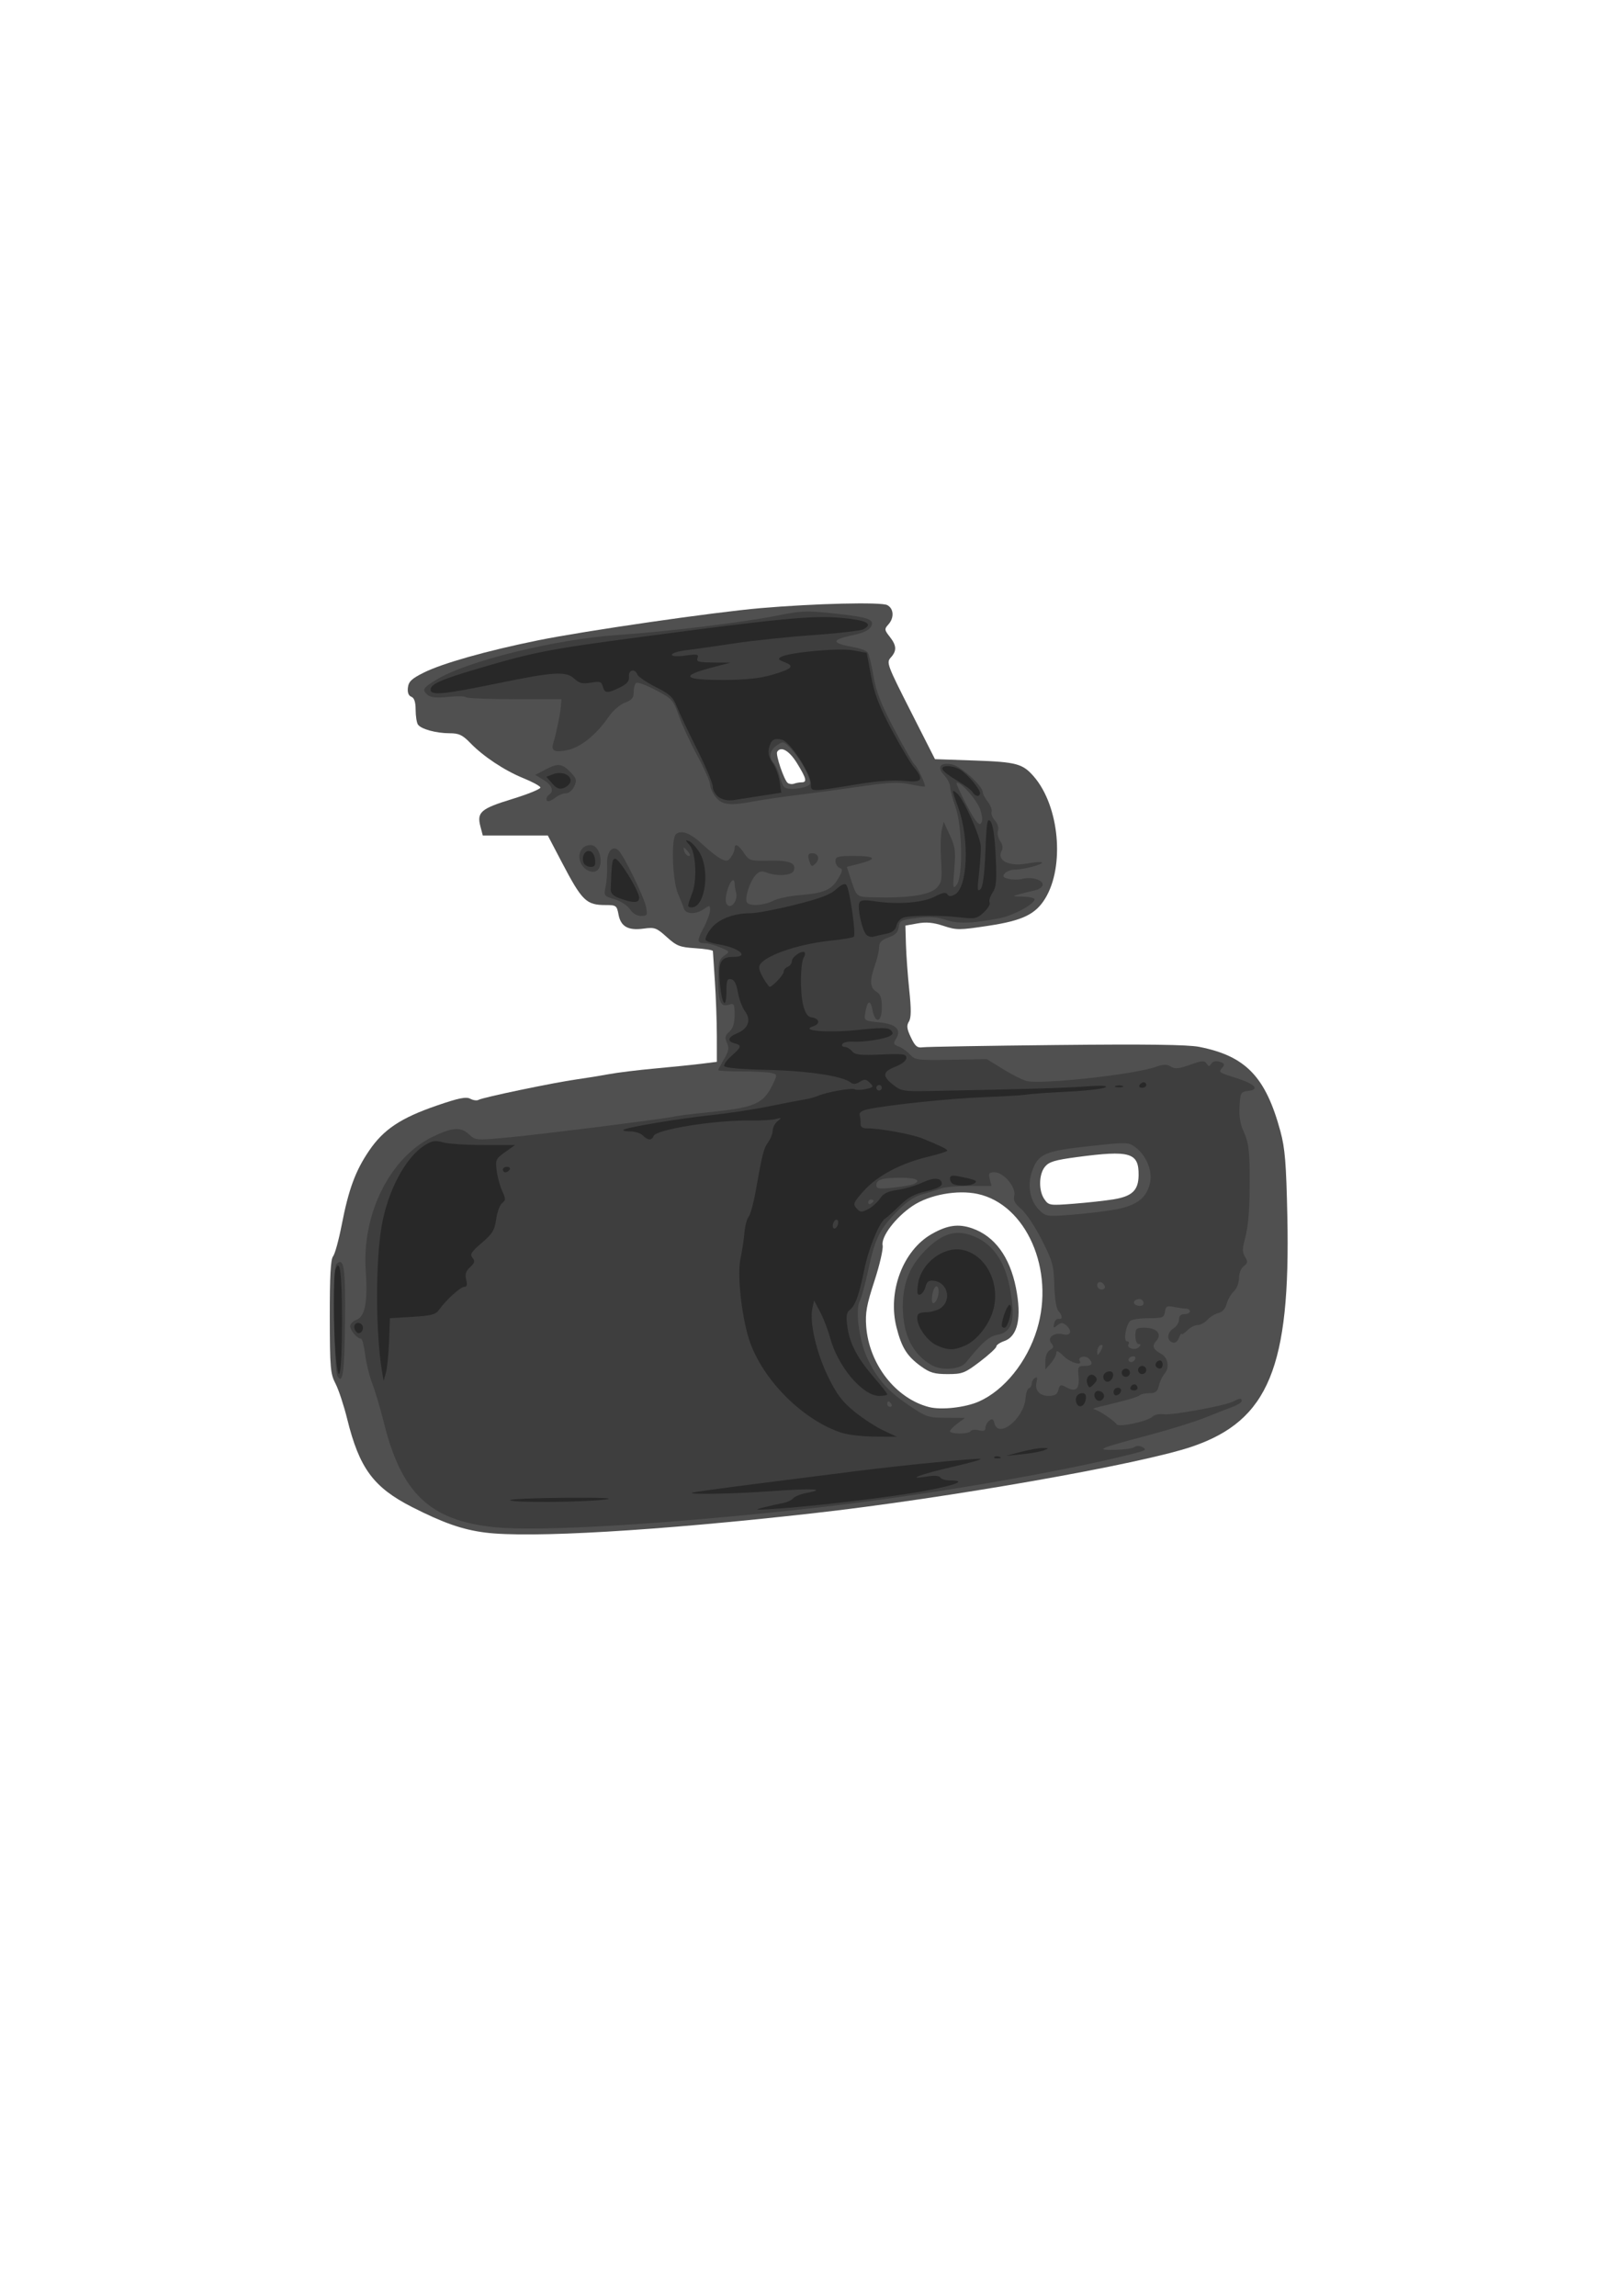 <?xml version="1.0" encoding="UTF-8" standalone="no"?>
<!-- Created with Inkscape (http://www.inkscape.org/) -->

<svg
   xmlns:dc="http://purl.org/dc/elements/1.1/"
   xmlns:cc="http://creativecommons.org/ns#"
   xmlns:rdf="http://www.w3.org/1999/02/22-rdf-syntax-ns#"
   xmlns:svg="http://www.w3.org/2000/svg"
   xmlns="http://www.w3.org/2000/svg"
   xmlns:sodipodi="http://sodipodi.sourceforge.net/DTD/sodipodi-0.dtd"
   xmlns:inkscape="http://www.inkscape.org/namespaces/inkscape"
   width="210mm"
   height="297mm"
   viewBox="0 0 744.094 1052.362"
   id="svg2"
   version="1.1"
   inkscape:version="0.91pre3 r13670"
   sodipodi:docname="icon.svg">
  <defs
     id="defs4" />
  <sodipodi:namedview
     id="base"
     pagecolor="#ffffff"
     bordercolor="#666666"
     borderopacity="1.0"
     inkscape:pageopacity="0.0"
     inkscape:pageshadow="2"
     inkscape:zoom="0.7"
     inkscape:cx="222.93609"
     inkscape:cy="443.31488"
     inkscape:document-units="px"
     inkscape:current-layer="layer1"
     showgrid="false"
     inkscape:window-width="1920"
     inkscape:window-height="1005"
     inkscape:window-x="-9"
     inkscape:window-y="-9"
     inkscape:window-maximized="1" />
  <g
     inkscape:label="Layer 1"
     inkscape:groupmode="layer"
     id="layer1">
    <g
       id="g4167"
       transform="translate(-14.286,-55.714)">
      <path
         style="fill:#505050"
         d="m 236.696,758.209 c -10.375,-1.326 -19.187,-4.398 -33.441,-11.658 -17.771,-9.052 -24.217,-17.8 -29.808,-40.453 -1.513,-6.13 -3.915,-13.396 -5.338,-16.146 -2.366,-4.573 -2.59,-7.2 -2.625,-30.74 -0.028,-18.483 0.392,-26.26 1.488,-27.585 0.84,-1.015 2.612,-7.432 3.938,-14.26 3.206,-16.511 6.307,-24.934 12.583,-34.176 6.633,-9.768 14.52,-15.026 31.073,-20.715 10.075,-3.463 13.407,-4.137 15.338,-3.103 1.357,0.726 3.076,0.944 3.82,0.485 1.756,-1.086 34.331,-7.884 44.845,-9.359 4.469,-0.627 11.219,-1.719 15,-2.428 3.781,-0.708 13.307,-1.873 21.167,-2.589 7.861,-0.716 17.423,-1.694 21.25,-2.173 l 6.958,-0.872 -0.013,-11.867 c -0.007,-6.527 -0.408,-17.773 -0.891,-24.992 -0.483,-7.219 -0.898,-13.481 -0.924,-13.917 -0.026,-0.436 -3.645,-1.021 -8.043,-1.301 -7.121,-0.453 -8.556,-1.015 -13.105,-5.124 -4.693,-4.24 -5.552,-4.554 -10.566,-3.867 -7.119,0.976 -10.507,-0.912 -11.543,-6.431 -0.77,-4.107 -1.105,-4.36 -5.761,-4.36 -9.087,0 -10.896,-1.768 -20.404,-19.933 l -6.25,-11.942 -14.906,0 -14.906,0 -1.07,-4.073 c -1.743,-6.638 0.078,-8.216 14.628,-12.684 7.298,-2.241 13.086,-4.624 12.862,-5.295 -0.224,-0.672 -3.739,-2.575 -7.812,-4.231 -8.666,-3.522 -18.33,-9.932 -24.372,-16.167 -3.524,-3.636 -5.194,-4.425 -9.365,-4.425 -6.292,0 -13.304,-1.935 -14.64,-4.04 -0.553,-0.872 -1.015,-3.916 -1.025,-6.764 -0.013,-3.536 -0.641,-5.417 -1.978,-5.93 -1.277,-0.49 -1.821,-1.95 -1.562,-4.196 0.319,-2.775 1.734,-4.111 7.271,-6.87 8.618,-4.294 28.987,-10.043 52.474,-14.812 21.395,-4.344 80.605,-12.91 101.901,-14.742 25.007,-2.151 55.358,-2.877 58.135,-1.391 3.006,1.609 3.233,5.852 0.477,8.898 -1.86,2.056 -1.813,2.481 0.625,5.58 3.201,4.069 3.322,6.44 0.49,9.57 -2.055,2.27 -1.658,3.342 9.062,24.473 l 11.211,22.099 18.125,0.625 c 19.201,0.662 22.106,1.446 27.209,7.348 11.685,13.513 14.243,41.112 5.182,55.916 -4.435,7.245 -10.408,10.112 -26.002,12.477 -13.397,2.032 -14.612,2.035 -20.625,0.044 -4.676,-1.548 -7.872,-1.848 -11.921,-1.119 l -5.532,0.996 0.254,8.731 c 0.14,4.802 0.825,14.184 1.524,20.848 0.935,8.924 0.891,12.724 -0.17,14.422 -1.139,1.824 -0.947,3.34 0.918,7.258 1.943,4.082 2.901,4.877 5.447,4.522 1.699,-0.237 29.246,-0.704 61.214,-1.038 41.318,-0.431 60.259,-0.187 65.505,0.844 21.34,4.196 30.481,13.704 37.253,38.75 2.091,7.732 2.646,14.547 3.166,38.887 1.477,69.117 -8.62,93.591 -43.551,105.553 -23.644,8.097 -112.409,23.707 -174.248,30.641 -71.332,7.999 -129.545,11.415 -150,8.801 z m 226.371,-60.057 c 11.616,-5.138 22.101,-18.134 26.641,-33.02 8.305,-27.233 -4.893,-57.348 -27.232,-62.139 -9.344,-2.004 -22.196,0.371 -29.838,5.515 -7.773,5.232 -14.457,14.05 -13.691,18.06 0.319,1.667 -1.375,9.017 -3.765,16.332 -3.595,11.008 -4.245,14.607 -3.766,20.877 1.323,17.319 13.586,33.028 28.819,36.917 5.626,1.436 16.598,0.214 22.831,-2.543 z m -26.544,-16.142 c -6.397,-4.634 -8.815,-8.474 -11.202,-17.79 -4.2,-16.394 2.919,-35.329 16.105,-42.839 7.245,-4.126 12.306,-4.828 18.659,-2.586 10.223,3.607 17.118,12.986 19.96,27.154 2.753,13.723 0.879,22.314 -5.342,24.482 -1.998,0.696 -3.632,1.818 -3.632,2.492 0,0.674 -3.381,3.797 -7.514,6.94 -6.937,5.275 -8.075,5.714 -14.812,5.714 -6.042,0 -8.146,-0.614 -12.222,-3.567 z m 88.24,-76.526 c 8.582,-1.396 11.438,-4.121 11.533,-11.005 0.144,-10.452 -3.828,-11.629 -28.268,-8.379 -10.178,1.353 -12.828,2.157 -14.688,4.453 -2.831,3.496 -2.942,11.008 -0.219,14.894 1.98,2.827 2.432,2.896 13.438,2.036 6.264,-0.489 14.455,-1.389 18.204,-1.998 z M 381.799,414.326 c 2.621,0 2.199,-1.77 -2.084,-8.731 -3.588,-5.831 -7.407,-8.03 -9.123,-5.253 -0.801,1.296 3.197,13.057 4.855,14.283 0.688,0.508 1.999,0.649 2.915,0.312 0.916,-0.337 2.462,-0.612 3.438,-0.612 z"
         id="path4173"
         inkscape:connector-curvature="0" />
      <path
         style="fill:#3e3e3e"
         d="m 240.446,755.705 c -29.005,-3.12 -42.057,-15.489 -50.041,-47.425 -1.661,-6.643 -4.102,-14.891 -5.425,-18.328 -1.323,-3.438 -2.809,-9.484 -3.301,-13.438 -0.493,-3.953 -1.353,-7.188 -1.912,-7.188 -1.677,0 -4.945,-3.797 -4.945,-5.745 0,-0.999 1.367,-2.337 3.039,-2.972 3.793,-1.442 5.078,-8.433 4.106,-22.325 -1.839,-26.268 11.206,-52.219 30.981,-61.635 8.986,-4.278 12.634,-4.47 16.472,-0.864 2.805,2.635 3.281,2.671 17.581,1.341 15.711,-1.461 73.448,-8.736 76.573,-9.648 1.031,-0.301 8.062,-1.168 15.625,-1.928 21.089,-2.117 25.057,-3.831 29.326,-12.668 2.191,-4.535 2.185,-4.61 -0.427,-5.311 -1.457,-0.391 -7.571,-0.719 -13.587,-0.728 -6.016,-0.01 -10.938,-0.266 -10.938,-0.571 0,-0.304 1.2,-2.588 2.667,-5.074 2.147,-3.639 2.407,-5.092 1.331,-7.451 -1.091,-2.395 -0.893,-3.332 1.083,-5.12 1.695,-1.534 2.419,-3.838 2.419,-7.704 0,-5.055 -0.222,-5.445 -2.656,-4.672 -3.806,1.208 -4.803,-1.177 -4.825,-11.541 -0.017,-7.84 0.331,-9.237 2.712,-10.905 2.719,-1.904 2.71,-1.922 -1.835,-3.821 -2.511,-1.049 -5.615,-1.908 -6.898,-1.908 -3.776,0 -3.89,-1.082 -0.737,-7.013 1.643,-3.091 2.988,-6.747 2.988,-8.125 0,-2.339 -0.184,-2.376 -2.778,-0.559 -3.723,2.608 -8.383,2.486 -9.227,-0.242 -0.372,-1.203 -1.552,-4.156 -2.621,-6.562 -2.652,-5.967 -3.345,-25.552 -0.974,-27.52 2.517,-2.089 6.762,-0.385 12.476,5.008 2.75,2.596 6.362,5.419 8.026,6.274 2.594,1.332 3.264,1.229 4.688,-0.718 0.914,-1.25 1.661,-3.008 1.661,-3.908 0,-2.674 1.713,-1.87 4.327,2.03 2.358,3.52 2.799,3.653 11.551,3.485 9.426,-0.18 12.554,1.115 11.202,4.639 -0.851,2.216 -7.584,2.656 -12.434,0.812 -2.402,-0.913 -3.469,-0.619 -5.236,1.445 -2.589,3.024 -4.878,10.434 -3.775,12.219 1.151,1.862 7.763,1.479 11.962,-0.692 2.048,-1.059 7.504,-2.23 12.125,-2.603 11.163,-0.9 14.692,-2.398 17.717,-7.525 2.15,-3.644 2.251,-4.394 0.67,-5.001 -1.023,-0.392 -1.859,-1.778 -1.859,-3.08 0,-2.098 1,-2.366 8.824,-2.366 9.713,0 10.483,1.433 1.928,3.588 l -5.541,1.395 1.318,4.071 c 3.258,10.066 2.844,9.681 10.632,9.89 16.328,0.44 26.073,-1.009 29.258,-4.352 2.299,-2.413 2.523,-3.839 1.992,-12.718 -0.329,-5.5 -0.192,-11.688 0.303,-13.75 l 0.9,-3.75 2.824,6.102 c 2.458,5.311 2.721,7.338 2.026,15.625 -0.73,8.702 -0.633,9.314 1.119,7.096 2.956,-3.742 2.581,-26.703 -0.583,-35.699 -1.33,-3.781 -2.437,-7.964 -2.459,-9.294 -0.022,-1.331 -1.271,-3.729 -2.774,-5.329 -3.51,-3.736 -1.655,-5.99 3.922,-4.765 3.954,0.868 13.811,9.859 13.811,12.597 0,0.8 1.041,2.796 2.313,4.436 1.272,1.64 2.058,3.717 1.747,4.616 -0.312,0.899 0.386,2.687 1.549,3.973 1.227,1.356 1.804,3.322 1.372,4.681 -0.409,1.288 0.052,3.43 1.024,4.759 1.105,1.512 1.374,3.151 0.718,4.377 -2.425,4.531 3.227,7.436 11.529,5.927 3.44,-0.625 6.53,-0.86 6.868,-0.523 0.845,0.845 -8.25,3.281 -12.28,3.289 -1.806,0.004 -3.931,0.786 -4.721,1.738 -1.146,1.381 -0.798,1.891 1.722,2.524 1.737,0.436 4.565,0.44 6.284,0.009 4.231,-1.062 9.375,0.371 9.375,2.612 0,1.005 -1.547,2.178 -3.438,2.606 -1.891,0.428 -5.125,1.232 -7.188,1.786 -3.548,0.953 -3.464,1.014 1.562,1.12 2.922,0.062 5.312,0.599 5.312,1.193 0,2.287 -9.688,7.511 -16.25,8.763 -12.573,2.399 -18.903,2.575 -24.486,0.68 -3.973,-1.349 -7.495,-1.579 -13.273,-0.867 -7.216,0.889 -7.896,1.234 -8.239,4.177 -0.276,2.371 -1.499,3.616 -4.688,4.768 -3.223,1.165 -4.314,2.29 -4.314,4.447 0,1.588 -0.844,5.278 -1.875,8.201 -2.524,7.153 -2.36,10.346 0.625,12.21 1.897,1.185 2.5,2.915 2.5,7.176 0,7.112 -3.063,7.791 -4.344,0.964 -0.928,-4.948 -2.496,-3.94 -3.345,2.151 -0.41,2.94 -0.036,3.162 6.312,3.75 7.81,0.723 10.533,3.312 7.906,7.517 -1.382,2.213 -1.226,2.66 1.259,3.611 1.56,0.597 3.901,2.266 5.201,3.71 2.202,2.445 3.489,2.605 18.75,2.331 l 16.386,-0.294 7.5,4.623 c 4.125,2.543 8.975,4.976 10.778,5.408 6.925,1.658 49.009,-2.926 58.977,-6.424 3.711,-1.302 5.277,-1.343 7.133,-0.184 1.902,1.188 3.667,1.021 8.814,-0.83 5.411,-1.946 6.615,-2.038 7.555,-0.579 0.938,1.456 1.294,1.462 2.212,0.039 0.697,-1.08 2.082,-1.383 3.816,-0.832 2.203,0.699 2.437,1.207 1.228,2.664 -1.858,2.238 -2.039,2.108 6.91,4.981 8.2,2.633 10.288,5.106 4.839,5.731 -3.306,0.379 -3.534,0.796 -3.894,7.108 -0.268,4.7 0.35,8.265 2.068,11.921 1.885,4.011 2.479,8.091 2.573,17.669 0.16,16.374 -0.458,25.042 -2.244,31.475 -1.153,4.152 -1.124,5.826 0.136,7.889 1.359,2.225 1.271,2.862 -0.588,4.242 -1.264,0.938 -2.188,3.261 -2.188,5.5 0,2.211 -1.03,4.837 -2.399,6.112 -1.319,1.23 -2.788,3.788 -3.263,5.685 -0.542,2.16 -1.946,3.72 -3.759,4.175 -1.592,0.4 -3.867,1.801 -5.055,3.114 -1.188,1.313 -3.199,2.388 -4.467,2.388 -1.268,0 -3.431,1.125 -4.806,2.5 -1.375,1.375 -2.536,2.078 -2.579,1.562 -0.044,-0.516 -0.584,0.319 -1.202,1.854 -0.727,1.808 -1.801,2.532 -3.046,2.054 -2.708,-1.039 -2.39,-4.577 0.577,-6.43 1.375,-0.859 2.5,-2.682 2.5,-4.051 0,-1.656 0.837,-2.489 2.5,-2.489 1.375,0 2.5,-0.562 2.5,-1.25 0,-0.688 -0.773,-1.25 -1.719,-1.25 -0.945,0 -3.429,-0.342 -5.52,-0.76 -3.308,-0.662 -3.856,-0.377 -4.219,2.188 -0.383,2.703 -1.008,2.948 -7.542,2.948 -3.918,0 -7.705,0.58 -8.414,1.289 -2.048,2.047 -3.156,9.336 -1.419,9.336 0.814,0 1.13,0.566 0.702,1.259 -1.133,1.833 3.043,3.079 4.714,1.407 1.055,-1.055 1.033,-1.416 -0.084,-1.416 -0.833,0 -1.5,-1.667 -1.5,-3.75 0,-3.426 0.364,-3.75 4.222,-3.75 5.532,0 8.163,2.924 5.389,5.989 -2.16,2.387 -1.595,3.886 2.264,6.013 3.131,1.725 3.898,6.293 1.518,9.038 -0.994,1.146 -2.175,3.631 -2.624,5.522 -0.652,2.742 -1.528,3.438 -4.335,3.438 -1.935,0 -3.939,0.421 -4.455,0.937 -0.852,0.852 -6.328,2.426 -18.23,5.241 -2.406,0.569 -3.649,1.099 -2.762,1.178 1.738,0.155 9.101,5.026 10.473,6.928 1.059,1.469 14.199,-1.372 16.366,-3.54 0.867,-0.867 3.18,-1.361 5.142,-1.098 4.018,0.538 28.372,-3.938 32.004,-5.881 2.901,-1.552 3.778,-1.591 3.778,-0.166 0,0.604 -1.828,1.783 -4.062,2.62 -2.234,0.837 -8,3.095 -12.812,5.019 -4.812,1.923 -16.483,5.543 -25.934,8.044 -22.863,6.05 -24.775,6.885 -15.316,6.691 4.125,-0.085 8.174,-0.664 8.997,-1.287 0.904,-0.684 2.369,-0.645 3.696,0.098 1.851,1.036 1.417,1.437 -2.747,2.531 -32.34,8.498 -98.423,19.822 -147.207,25.227 -68.064,7.54 -127.015,11.067 -147.739,8.838 z m 218.778,-43.923 c 0.413,-0.668 2.122,-0.87 3.799,-0.45 2.207,0.554 3.048,0.252 3.048,-1.092 0,-1.022 0.775,-2.501 1.722,-3.287 1.356,-1.125 1.868,-0.873 2.407,1.189 1.901,7.269 13.62,-2.274 14.282,-11.63 0.157,-2.224 0.86,-4.235 1.562,-4.469 0.702,-0.234 1.276,-1.189 1.276,-2.123 0,-0.933 0.651,-2.099 1.447,-2.591 0.977,-0.604 1.233,-0.076 0.788,1.624 -1.024,3.916 1.201,6.623 5.444,6.623 2.754,0 3.986,-0.691 4.459,-2.5 0.752,-2.874 0.959,-2.938 4.104,-1.254 3.987,2.134 5.742,0.446 5.22,-5.021 -0.443,-4.648 -0.26,-4.974 2.782,-4.974 3.487,0 4.111,-1.145 1.854,-3.402 -1.588,-1.588 -5.204,-0.686 -4.142,1.033 1.61,2.605 -4.392,0.842 -7.41,-2.176 -2.265,-2.265 -3.295,-2.716 -3.295,-1.441 0,1.02 -1.125,3.151 -2.5,4.737 l -2.5,2.883 0,-3.879 c 0,-2.354 0.837,-4.348 2.128,-5.07 1.709,-0.956 1.829,-1.552 0.61,-3.021 -2.155,-2.596 1.209,-5.197 5.371,-4.153 3.61,0.906 4.378,-1.677 1.266,-4.259 -1.502,-1.247 -2.277,-1.223 -3.894,0.12 -1.754,1.456 -1.95,1.353 -1.488,-0.784 0.292,-1.353 1.201,-2.32 2.019,-2.148 1.944,0.408 1.904,-1.569 -0.074,-3.661 -0.925,-0.978 -1.683,-5.78 -1.859,-11.768 -0.27,-9.199 -0.796,-11.094 -5.801,-20.903 -3.027,-5.933 -7.252,-12.258 -9.388,-14.055 -2.917,-2.455 -3.707,-3.969 -3.176,-6.086 0.956,-3.807 -4.83,-10.715 -8.974,-10.715 -2.616,0 -2.929,0.434 -2.253,3.125 l 0.784,3.125 -10.077,0 c -5.542,0 -11.369,0.506 -12.948,1.124 -1.579,0.618 -5.362,1.796 -8.406,2.617 -3.98,1.073 -7.407,3.41 -12.199,8.318 -7.789,7.978 -9.802,12.169 -12.976,27.016 -1.288,6.023 -2.989,12.16 -3.78,13.639 -2.113,3.948 -0.342,17.898 3.28,25.83 4.391,9.617 9.37,15.333 19.085,21.911 8.112,5.492 9.01,5.796 17.216,5.834 l 8.658,0.04 -3.438,2.565 c -1.891,1.411 -3.438,2.989 -3.438,3.508 0,1.411 8.534,1.459 9.402,0.054 z m -17.527,-30.164 c -8.857,-4.898 -13.392,-13.853 -13.507,-26.666 -0.101,-11.315 3.484,-19.758 11.623,-27.371 6.784,-6.346 12.458,-8.039 19.334,-5.77 9.703,3.202 15.778,11.412 18.191,24.583 2.61,14.244 1.129,19.871 -5.561,21.126 -4.122,0.773 -7.089,3.36 -14.756,12.862 -2.439,3.023 -10.867,3.703 -15.325,1.237 z m 2.626,-31.724 c 0.734,-2.925 -0.032,-5.453 -1.275,-4.21 -1.411,1.411 -2.128,7.393 -0.886,7.393 0.749,0 1.721,-1.432 2.161,-3.183 z m -21.376,49.433 c -0.425,-0.688 -1.021,-1.25 -1.324,-1.25 -0.303,0 -0.551,0.562 -0.551,1.25 0,0.688 0.596,1.25 1.324,1.25 0.728,0 0.976,-0.562 0.551,-1.25 z m 111.875,-21.285 c 0,-0.625 -0.841,-0.814 -1.868,-0.42 -1.027,0.394 -1.551,1.229 -1.164,1.856 0.81,1.311 3.031,0.259 3.031,-1.436 z m -15.019,-5.352 c 0.011,-0.556 -0.543,-0.664 -1.231,-0.239 -0.688,0.425 -1.241,1.724 -1.231,2.886 0.017,1.822 0.187,1.855 1.231,0.239 0.666,-1.031 1.22,-2.33 1.231,-2.886 z m 18.769,-19.405 c 0,-1.759 -1.407,-2.57 -3.24,-1.866 -0.96,0.368 -1.434,1.173 -1.054,1.789 0.872,1.412 4.294,1.473 4.294,0.077 z m -17.786,-7.943 c -0.773,-2.318 -3.464,-2.702 -3.464,-0.495 0,1.089 0.891,1.979 1.979,1.979 1.089,0 1.757,-0.668 1.484,-1.484 z m 3.901,-35.041 c 10.687,-1.761 15.539,-5.447 16.931,-12.867 1.011,-5.389 -2.01,-12.36 -6.904,-15.932 -3.118,-2.276 -3.872,-2.29 -21.25,-0.387 -20.295,2.222 -23.184,3.5 -26.016,11.508 -2.254,6.372 -0.965,13.477 3.2,17.643 3.043,3.043 3.565,3.131 13.98,2.359 5.95,-0.441 14.977,-1.487 20.059,-2.324 z M 414.821,606.128 c 0,-0.303 -0.562,-0.551 -1.25,-0.551 -0.688,0 -1.25,0.596 -1.25,1.324 0,0.728 0.562,0.976 1.25,0.551 0.688,-0.425 1.25,-1.021 1.25,-1.324 z m 17.916,-7.519 c 4.281,-1.643 1.847,-3.032 -5.314,-3.032 -8.683,0 -11.352,0.808 -11.352,3.437 0,1.593 1.238,1.79 7.291,1.157 4.01,-0.419 8.229,-1.122 9.375,-1.562 z M 351.773,464.951 c -0.367,-1.375 -0.675,-3.203 -0.685,-4.062 -0.038,-3.442 -2.288,-1.266 -3.458,3.344 -0.879,3.461 -0.836,5.316 0.144,6.296 1.911,1.911 4.89,-2.243 4,-5.577 z m -21.952,-18.75 c -0.856,-1.031 -1.751,-1.875 -1.989,-1.875 -0.238,0 -0.109,0.844 0.287,1.875 0.396,1.031 1.291,1.875 1.989,1.875 0.732,0 0.61,-0.794 -0.287,-1.875 z m 133.944,-19.219 c -1.286,-4.291 -9.585,-13.682 -10.916,-12.352 -0.252,0.252 1.837,4.838 4.642,10.192 3.591,6.854 5.492,9.341 6.425,8.409 0.933,-0.933 0.888,-2.781 -0.151,-6.249 z M 169.025,686.623 c -1.664,-2.578 -2.17,-49.83 -0.551,-51.449 3.505,-3.505 4.265,1.504 3.987,26.298 -0.263,23.518 -1.002,28.923 -3.436,25.151 z M 303.095,472.503 c -1.114,-1.7 -4.258,-3.746 -7.037,-4.578 -4.934,-1.478 -5.007,-1.585 -4.092,-5.989 0.512,-2.466 0.802,-6.806 0.643,-9.643 -0.323,-5.783 2.239,-9.288 5.072,-6.937 2.362,1.96 11.893,21.429 12.806,26.158 0.714,3.696 0.507,4.062 -2.296,4.062 -1.893,0 -3.857,-1.185 -5.094,-3.073 z m -21.155,-19.158 c -3.799,-4.198 -1.973,-10.269 3.087,-10.269 5.05,0 6.558,11.533 1.6,12.243 -1.413,0.202 -3.522,-0.686 -4.688,-1.973 z m 103.677,-2.149 c -1.228,-3.2 -0.959,-4.37 1.005,-4.37 2.789,0 3.697,2.538 1.643,4.592 -1.636,1.636 -1.945,1.61 -2.648,-0.222 z m -43.205,-30.163 c -1.425,-1.811 -2.591,-4.388 -2.591,-5.725 0,-1.337 -2.639,-7.309 -5.864,-13.269 -3.225,-5.96 -7.047,-14.212 -8.492,-18.337 -2.492,-7.112 -3.032,-7.713 -10.427,-11.611 -4.29,-2.261 -8.343,-3.775 -9.008,-3.364 -0.665,0.411 -1.209,2.288 -1.209,4.172 0,2.722 -0.834,3.735 -4.062,4.933 -2.359,0.876 -5.587,3.732 -7.7,6.814 -5.279,7.7 -12.462,13.522 -18.3,14.834 -6.074,1.365 -7.953,0.508 -6.814,-3.107 1.29,-4.093 3.238,-13.556 3.508,-17.046 l 0.242,-3.125 -21.455,0 c -11.8,0 -21.862,-0.405 -22.359,-0.9 -0.497,-0.495 -4.189,-0.557 -8.205,-0.137 -5.038,0.527 -7.892,0.274 -9.204,-0.815 -2.887,-2.396 -2.404,-3.253 4.036,-7.162 14.048,-8.528 54.479,-18.469 82.979,-20.404 22.682,-1.539 57.511,-5.773 72.909,-8.863 11.27,-2.261 13.76,-2.357 26.25,-1.007 16.106,1.741 18.774,2.706 16.944,6.126 -0.812,1.517 -3.708,2.866 -8.119,3.782 -10.49,2.178 -10.254,3.724 0.867,5.694 2.554,0.452 5.136,1.467 5.738,2.254 0.602,0.787 1.809,5.65 2.681,10.807 1.232,7.285 3.385,12.784 9.656,24.664 4.439,8.409 8.604,15.62 9.257,16.023 1.201,0.742 5.21,9.445 4.603,9.994 -0.181,0.163 -3.244,-0.308 -6.808,-1.047 -5.121,-1.062 -9.574,-0.89 -21.25,0.822 -8.124,1.191 -21.24,2.965 -29.146,3.941 -7.906,0.976 -17.405,2.355 -21.108,3.064 -11.047,2.115 -14.633,1.705 -17.551,-2.005 z m 42.995,-5.643 c 1.482,-1.359 -3.478,-11.007 -8.41,-16.36 -3.214,-3.488 -3.64,-3.617 -6.25,-1.887 -3.493,2.315 -4.198,5.481 -1.828,8.213 0.999,1.152 2.219,3.779 2.71,5.838 0.491,2.059 1.446,4.408 2.12,5.221 1.331,1.604 9.582,0.878 11.658,-1.026 z m -120.586,6.51 c 0,-0.647 0.562,-1.524 1.25,-1.949 2.367,-1.463 1.241,-4.417 -2.566,-6.733 l -3.816,-2.321 5.127,-2.672 c 5.521,-2.878 7.487,-2.504 11.781,2.24 1.974,2.181 2.133,3.145 0.95,5.741 -0.782,1.716 -2.451,3.12 -3.709,3.12 -1.258,0 -3.38,0.826 -4.714,1.835 -2.829,2.139 -4.301,2.392 -4.301,0.739 z"
         id="path4171"
         inkscape:connector-curvature="0" />
      <path
         style="fill:#282828"
         d="m 364.196,746.729 c 2.75,-0.699 6.688,-1.585 8.75,-1.969 2.062,-0.384 4.312,-1.395 5,-2.246 0.688,-0.851 3.417,-1.953 6.065,-2.448 9.747,-1.824 2.97,-2.205 -15.383,-0.866 -17.92,1.308 -39.614,1.722 -36.932,0.705 0.688,-0.261 14.75,-2.186 31.25,-4.278 16.5,-2.092 36.75,-4.666 45,-5.719 18.492,-2.36 51.402,-5.607 55.625,-5.489 1.719,0.048 -3.796,1.671 -12.254,3.606 -14.96,3.422 -22.369,6.203 -11.936,4.481 3.243,-0.535 5.494,-0.355 6.011,0.482 0.455,0.736 2.481,1.338 4.503,1.338 7.895,0 2.993,2.047 -11.385,4.755 -14.886,2.804 -51.766,7.198 -69.938,8.332 -8.099,0.506 -8.694,0.413 -4.375,-0.685 z M 248.137,743.386 c -0.32,-0.517 11.038,-1.019 25.239,-1.115 17.261,-0.116 23.334,0.151 18.32,0.805 -9.834,1.284 -42.812,1.518 -43.559,0.309 z m 222.022,-19.814 c 0.415,-0.415 1.493,-0.46 2.396,-0.099 0.997,0.399 0.701,0.695 -0.755,0.755 -1.318,0.054 -2.056,-0.241 -1.641,-0.657 z m 12.161,-2.331 c 3.781,-0.994 8.281,-1.796 10,-1.782 2.931,0.025 2.963,0.092 0.515,1.082 -1.435,0.581 -5.935,1.382 -10,1.782 l -7.39,0.726 6.875,-1.808 z m -81.875,-8.667 c -17.221,-5.461 -35.216,-22.92 -41.985,-40.735 -3.813,-10.035 -6.369,-31.076 -4.727,-38.912 0.775,-3.699 1.612,-9.191 1.86,-12.205 0.248,-3.014 1.105,-6.269 1.904,-7.232 0.8,-0.963 2.229,-6.091 3.176,-11.395 3.198,-17.913 3.677,-19.797 5.79,-22.814 1.16,-1.656 2.108,-4.089 2.108,-5.407 0,-1.318 0.984,-3.203 2.188,-4.19 2.004,-1.642 1.925,-1.726 -0.938,-0.999 -1.719,0.437 -6.868,0.731 -11.443,0.655 -16.023,-0.267 -43.29,4.084 -44.444,7.092 -0.831,2.165 -2.605,2.082 -4.917,-0.23 -1.031,-1.031 -3.616,-1.875 -5.744,-1.875 -2.128,0 -3.556,-0.313 -3.174,-0.695 1.118,-1.118 25.419,-5.192 40.347,-6.763 7.562,-0.796 19.375,-2.595 26.25,-3.998 6.875,-1.403 14.188,-2.812 16.25,-3.132 2.062,-0.32 4.875,-1.073 6.25,-1.672 3.981,-1.736 15.72,-3.828 17.01,-3.031 0.647,0.4 2.912,0.346 5.034,-0.12 3.563,-0.782 3.702,-1.003 1.824,-2.881 -1.709,-1.709 -2.444,-1.777 -4.611,-0.424 -1.793,1.12 -3.05,1.218 -4.129,0.322 -3.549,-2.946 -19.494,-5.363 -38.234,-5.796 -12.118,-0.28 -19.521,-0.942 -19.797,-1.77 -0.243,-0.728 1.296,-2.847 3.419,-4.71 4.527,-3.973 4.728,-4.812 1.36,-5.692 -3.553,-0.929 -3.094,-2.838 1.099,-4.575 5.164,-2.139 6.624,-6.113 3.698,-10.07 -1.279,-1.73 -2.756,-5.665 -3.281,-8.746 -0.652,-3.818 -1.642,-5.733 -3.111,-6.015 -1.786,-0.344 -2.155,0.563 -2.155,5.302 0,8.977 -2.051,6.683 -2.982,-3.336 -0.917,-9.868 0.281,-12.198 6.272,-12.198 7.581,0 2.328,-4.272 -7.109,-5.781 -2.743,-0.439 -5.304,-1.31 -5.691,-1.937 -0.387,-0.627 0.68,-2.944 2.371,-5.148 3.381,-4.406 10.347,-7.133 18.218,-7.133 2.678,0 11.827,-1.739 20.332,-3.865 11.547,-2.886 16.336,-4.688 18.909,-7.117 2.151,-2.031 3.884,-2.809 4.613,-2.073 1.482,1.498 4.585,22.702 3.483,23.804 -0.453,0.453 -4.922,1.234 -9.933,1.737 -16.904,1.695 -33.484,7.815 -33.484,12.359 0,1.7 2.032,5.599 4.59,8.805 0.709,0.889 6.66,-5.24 6.66,-6.86 0,-0.838 0.844,-1.847 1.875,-2.243 1.031,-0.396 1.875,-1.561 1.875,-2.59 0,-1.929 4.713,-5.162 5.857,-4.018 0.354,0.354 0.185,1.384 -0.374,2.289 -1.598,2.585 -1.779,16.105 -0.293,21.89 0.97,3.777 2.067,5.351 3.918,5.625 3.645,0.54 4.026,3.017 0.631,4.103 -6.381,2.04 6.907,3.101 20.605,1.646 10.491,-1.115 13.805,-1.095 14.99,0.09 1.195,1.195 1.144,1.754 -0.238,2.608 -2.366,1.462 -12.288,3.002 -17.157,2.663 -2.165,-0.151 -4.308,0.326 -4.761,1.061 -0.454,0.734 -0.017,1.335 0.971,1.335 0.988,0 2.547,0.906 3.466,2.012 1.377,1.659 3.708,1.923 13.278,1.505 10.144,-0.444 11.608,-0.248 11.608,1.548 0,1.238 -1.99,2.837 -5,4.02 -5.953,2.339 -6.184,4.244 -1.008,8.341 3.569,2.825 4.789,3.033 16.493,2.81 43.991,-0.84 61.446,-1.347 71.39,-2.073 7.508,-0.549 10.622,-0.415 9.363,0.402 -1.038,0.673 -8.913,1.568 -17.5,1.989 -8.587,0.421 -17.019,1.02 -18.738,1.331 -1.719,0.311 -10.438,0.836 -19.375,1.168 -15.285,0.567 -43.392,3.481 -53.125,5.508 -2.971,0.619 -4.218,1.497 -3.886,2.738 0.269,1.005 0.447,2.786 0.394,3.957 -0.067,1.506 0.888,2.125 3.261,2.112 5.666,-0.032 20.469,2.7 25.161,4.642 8.99,3.723 11.32,4.866 11.32,5.553 0,0.387 -4.044,1.674 -8.987,2.86 -12.415,2.98 -23.146,8.699 -29.328,15.631 -4.728,5.302 -5.02,6.01 -3.286,7.961 1.692,1.903 2.284,1.944 5.317,0.376 1.877,-0.971 4.329,-3.164 5.45,-4.873 1.514,-2.31 3.568,-3.321 7.998,-3.935 3.279,-0.455 8.363,-1.953 11.299,-3.329 5.524,-2.59 9.037,-2.344 9.037,0.632 0,1.067 -2.693,2.318 -7.121,3.309 -5.419,1.213 -8.332,2.781 -12.188,6.561 -2.787,2.732 -5.699,5.339 -6.471,5.793 -2.824,1.66 -7.741,13.594 -9.831,23.858 -2.363,11.609 -4.078,16.264 -6.757,18.343 -1.324,1.028 -1.562,2.916 -0.94,7.454 1.071,7.813 4.528,14.417 12.176,23.259 3.372,3.899 6.132,7.414 6.132,7.812 0,0.398 -1.627,0.724 -3.615,0.724 -7.719,0 -19.098,-13.488 -22.672,-26.875 -0.918,-3.438 -2.928,-8.64 -4.467,-11.562 l -2.798,-5.312 -0.789,3.59 c -1.385,6.305 1.797,20.241 7.114,31.161 4.03,8.276 6.476,11.541 12.077,16.122 3.863,3.16 9.836,7.063 13.274,8.673 l 6.25,2.928 -10,-0.071 c -5.5,-0.039 -12.25,-0.785 -15,-1.657 z m -1.875,-96.52 c 0,-1.031 -0.562,-1.527 -1.25,-1.102 -0.688,0.425 -1.25,1.616 -1.25,2.648 0,1.031 0.562,1.527 1.25,1.102 0.688,-0.425 1.25,-1.616 1.25,-2.648 z m 20,-61.727 c 0,-0.688 -0.562,-1.25 -1.25,-1.25 -0.688,0 -1.25,0.562 -1.25,1.25 0,0.688 0.562,1.25 1.25,1.25 0.688,0 1.25,-0.562 1.25,-1.25 z m 89.265,144.539 c -0.938,-2.445 0.34,-4.539 2.771,-4.539 1.227,0 1.748,0.95 1.489,2.715 -0.485,3.296 -3.242,4.477 -4.26,1.824 z m 9.094,-1.596 c -1.717,-1.717 -0.827,-4.37 1.328,-3.955 1.203,0.232 2.188,1.21 2.188,2.175 0,1.974 -2.205,3.09 -3.516,1.78 z m 7.891,-3.464 c 0,-1.089 0.891,-1.979 1.979,-1.979 2.207,0 1.823,2.691 -0.495,3.464 -0.816,0.272 -1.484,-0.396 -1.484,-1.484 z m 7.708,-1.979 c 0.629,-1.888 2.639,-2.082 3.229,-0.312 0.286,0.859 -0.417,1.562 -1.562,1.562 -1.146,0 -1.896,-0.562 -1.667,-1.25 z m -19.703,-1.737 c -1.137,-2.963 1.454,-5.554 3.504,-3.504 1.179,1.179 1.052,1.966 -0.579,3.597 -1.951,1.951 -2.143,1.945 -2.925,-0.093 z m 7.661,-1.947 c -1.099,-1.778 0.302,-3.816 2.625,-3.816 1.095,0 1.723,0.878 1.489,2.084 -0.487,2.511 -2.983,3.562 -4.113,1.732 z m -331.061,-3.816 c -2.942,-17.613 -3.022,-50.157 -0.165,-66.629 2.828,-16.302 11.034,-31.62 19.859,-37.075 3.31,-2.046 4.796,-2.273 8.296,-1.269 2.345,0.672 10.729,1.223 18.632,1.223 l 14.368,0 -4.54,3.23 c -4.239,3.016 -4.497,3.574 -3.894,8.438 0.355,2.864 1.495,7.059 2.534,9.322 1.689,3.679 1.686,4.275 -0.02,5.625 -1.05,0.831 -2.282,4.166 -2.738,7.411 -0.704,5.009 -1.703,6.648 -6.613,10.845 -4.817,4.117 -5.526,5.255 -4.24,6.804 1.258,1.515 1.057,2.313 -1.084,4.308 -1.954,1.82 -2.416,3.29 -1.803,5.733 0.587,2.338 0.335,3.287 -0.874,3.291 -1.769,0.006 -8.658,6.291 -11.641,10.619 -1.418,2.057 -3.559,2.611 -12.085,3.125 l -10.362,0.625 -0.394,10.634 c -0.217,5.849 -0.869,12.317 -1.449,14.375 l -1.055,3.741 -0.731,-4.375 z m 339.145,0.625 c 0,-1.031 0.844,-1.875 1.875,-1.875 1.031,0 1.875,0.844 1.875,1.875 0,1.031 -0.844,1.875 -1.875,1.875 -1.031,0 -1.875,-0.844 -1.875,-1.875 z m -360.442,-8.939 c -1.019,-12.059 -1.052,-35.848 -0.052,-38.452 2.093,-5.454 2.994,1.682 2.994,23.714 0,24.702 -1.475,32.091 -2.942,14.738 z m 367.942,7.689 c 0,-1.031 0.844,-1.875 1.875,-1.875 1.031,0 1.875,0.844 1.875,1.875 0,1.031 -0.844,1.875 -1.875,1.875 -1.031,0 -1.875,-0.844 -1.875,-1.875 z m 8.367,-1.424 c -0.999,-0.999 0.13,-2.951 1.706,-2.951 0.647,0 1.176,0.844 1.176,1.875 0,1.933 -1.475,2.483 -2.883,1.076 z m -100.53,-9.804 c -4.353,-1.892 -9.075,-8.436 -9.082,-12.587 -0.004,-2.084 0.831,-2.588 4.45,-2.691 2.45,-0.07 5.544,-1.112 6.875,-2.316 4.483,-4.057 2.201,-11.433 -3.74,-12.091 -2.313,-0.256 -3.213,0.385 -3.784,2.696 -0.412,1.668 -1.521,3.29 -2.464,3.604 -1.344,0.448 -1.561,-0.579 -1.002,-4.746 1.264,-9.426 11.483,-17.374 20.228,-15.734 10.553,1.98 17.385,14.662 14.462,26.848 -1.715,7.151 -7.64,14.772 -13.333,17.151 -5.096,2.129 -7.462,2.104 -12.609,-0.134 z m -267.024,-7.482 c -0.882,-2.297 1.462,-3.89 3.187,-2.165 1.334,1.334 0.375,4 -1.44,4 -0.573,0 -1.359,-0.826 -1.747,-1.835 z m 296.694,-1.603 c 0.025,-3.36 2.872,-10.434 3.818,-9.487 1.369,1.369 -0.919,10.425 -2.634,10.425 -0.655,0 -1.188,-0.422 -1.184,-0.938 z m -22.194,-64.89 c -0.859,-0.347 -1.562,-1.472 -1.562,-2.501 0,-1.444 0.925,-1.684 4.062,-1.053 7.934,1.597 8.925,2.054 7.04,3.249 -1.852,1.173 -6.982,1.337 -9.54,0.305 z m -206.562,-6.672 c 0,-0.688 0.877,-1.25 1.949,-1.25 1.072,0 1.601,0.562 1.176,1.25 -0.425,0.688 -1.302,1.25 -1.949,1.25 -0.647,0 -1.176,-0.562 -1.176,-1.25 z m 280.938,-38.328 c 0.859,-0.347 2.266,-0.347 3.125,0 0.859,0.347 0.156,0.63 -1.562,0.63 -1.719,0 -2.422,-0.284 -1.562,-0.63 z m 10.938,-0.422 c 0.425,-0.688 1.302,-1.25 1.949,-1.25 0.647,0 1.176,0.562 1.176,1.25 0,0.688 -0.877,1.25 -1.949,1.25 -1.072,0 -1.601,-0.562 -1.176,-1.25 z M 411.313,483.993 c -1.836,-2.212 -3.965,-12.031 -3.099,-14.289 0.552,-1.44 2.019,-1.618 7.089,-0.862 10.584,1.578 22.108,0.685 27.52,-2.133 3.537,-1.842 5.125,-2.139 5.779,-1.082 0.666,1.078 1.571,1.1 3.471,0.083 5.829,-3.119 6.753,-25.158 1.655,-39.465 -3.193,-8.961 -3.189,-8.913 -0.575,-6.759 2.895,2.386 10.604,19.664 10.805,24.215 0.091,2.063 -0.289,7.688 -0.845,12.501 -0.842,7.294 -0.732,8.48 0.662,7.128 1.147,-1.113 1.868,-6.572 2.297,-17.389 0.538,-13.579 0.863,-15.479 2.338,-13.694 1.113,1.348 1.94,6.869 2.362,15.779 0.544,11.484 0.309,14.226 -1.452,16.914 -1.156,1.764 -1.746,3.783 -1.311,4.486 0.435,0.703 -0.761,2.717 -2.658,4.475 -3.194,2.96 -4.01,3.131 -11.051,2.312 -8.565,-0.996 -21.194,-0.999 -25.396,-0.007 -1.608,0.38 -3.116,1.946 -3.555,3.692 -0.539,2.146 -1.915,3.264 -4.707,3.824 -2.17,0.436 -4.85,1.044 -5.956,1.352 -1.106,0.308 -2.623,-0.178 -3.372,-1.08 z m -81.492,-13.172 c 0,-0.654 0.773,-3.086 1.717,-5.404 2.476,-6.076 1.822,-19.12 -1.122,-22.373 -1.997,-2.207 -2.031,-2.46 -0.238,-1.772 1.151,0.442 3.309,2.772 4.796,5.178 4.754,7.693 2.822,24.024 -2.975,25.141 -1.198,0.231 -2.178,-0.116 -2.178,-0.77 z m -31.25,-3.263 c -3.222,-1.163 -4.351,-2.291 -4.286,-4.28 0.405,-12.257 0.66,-13.949 2.098,-13.929 1.861,0.026 10.938,14.86 10.938,17.876 0,2.459 -2.586,2.558 -8.75,0.333 z m -16.702,-16.356 c -1.075,-2.801 0.489,-5.8 2.797,-5.363 1.156,0.219 2.2,1.86 2.426,3.811 0.312,2.704 -0.121,3.427 -2.054,3.427 -1.347,0 -2.773,-0.844 -3.169,-1.875 z m 61.985,-30.067 c -1.531,-1.072 -2.783,-3.237 -2.783,-4.811 0,-1.574 -3.234,-9.276 -7.188,-17.117 -3.953,-7.84 -8.114,-16.609 -9.247,-19.485 -1.741,-4.422 -3.247,-5.829 -9.745,-9.109 -4.227,-2.134 -8.001,-4.702 -8.387,-5.708 -1.122,-2.923 -4.193,-2.181 -3.857,0.932 0.221,2.051 -0.827,3.321 -4.077,4.94 -5.765,2.872 -7.073,2.818 -7.895,-0.325 -0.597,-2.284 -1.307,-2.519 -5.471,-1.816 -3.822,0.646 -5.338,0.293 -7.532,-1.751 -3.875,-3.61 -9.163,-3.306 -35.01,2.01 -25.166,5.176 -30.966,5.728 -30.966,2.947 0,-2.494 4.795,-4.64 21.212,-9.491 26.431,-7.81 32.776,-9.043 76.288,-14.818 62.987,-8.361 77.702,-9.764 90.525,-8.627 11.771,1.044 15.129,2.727 10.443,5.236 -1.27,0.68 -11.57,1.879 -22.888,2.666 -11.319,0.786 -27.61,2.495 -36.204,3.797 -8.594,1.302 -18.578,2.725 -22.188,3.161 -3.609,0.436 -6.562,1.356 -6.562,2.044 0,0.781 2.345,0.927 6.256,0.39 5.418,-0.745 6.154,-0.593 5.491,1.133 -0.649,1.691 0.439,2.004 7.181,2.065 l 7.946,0.072 -8.412,2.194 c -15.084,3.934 -13.22,5.807 5.704,5.73 9.752,-0.04 16.323,-0.751 21.805,-2.362 9.218,-2.708 10.457,-3.976 5.666,-5.797 -2.81,-1.069 -3.133,-1.548 -1.614,-2.398 3.782,-2.117 26.636,-4.201 33.076,-3.016 l 6.225,1.145 1.994,10.617 c 1.542,8.208 3.651,13.738 9.292,24.367 4.014,7.562 8.612,15.34 10.218,17.283 4.927,5.962 4.016,7.336 -4.267,6.429 -4.533,-0.496 -12.034,0.002 -20.312,1.35 -23.367,3.806 -22.5,3.804 -22.5,0.038 0,-4.68 -9.527,-19.309 -13.169,-20.223 -3.733,-0.937 -5.106,-0.064 -6.095,3.875 -0.532,2.12 0.004,4.27 1.64,6.574 1.337,1.883 2.795,5.757 3.241,8.608 l 0.809,5.185 -9.151,1.421 c -5.033,0.781 -10.851,1.684 -12.93,2.006 -2.264,0.351 -4.895,-0.196 -6.562,-1.364 z m 116.341,-2.3 c -0.55,-0.958 -3.77,-3.363 -7.156,-5.345 -3.386,-1.982 -6.386,-4.292 -6.667,-5.133 -0.66,-1.981 4.465,-1.932 7.981,0.077 3.217,1.838 9.217,8.843 9.217,10.761 0,1.951 -2.183,1.718 -3.375,-0.36 z m -192.745,-4.002 -2.658,-3.057 3.221,-1.225 c 3.89,-1.479 8.398,0.485 7.82,3.407 -0.213,1.079 -1.589,2.405 -3.056,2.947 -2.031,0.75 -3.303,0.255 -5.327,-2.072 z"
         id="path4169"
         inkscape:connector-curvature="0" />
    </g>
  </g>
</svg>
